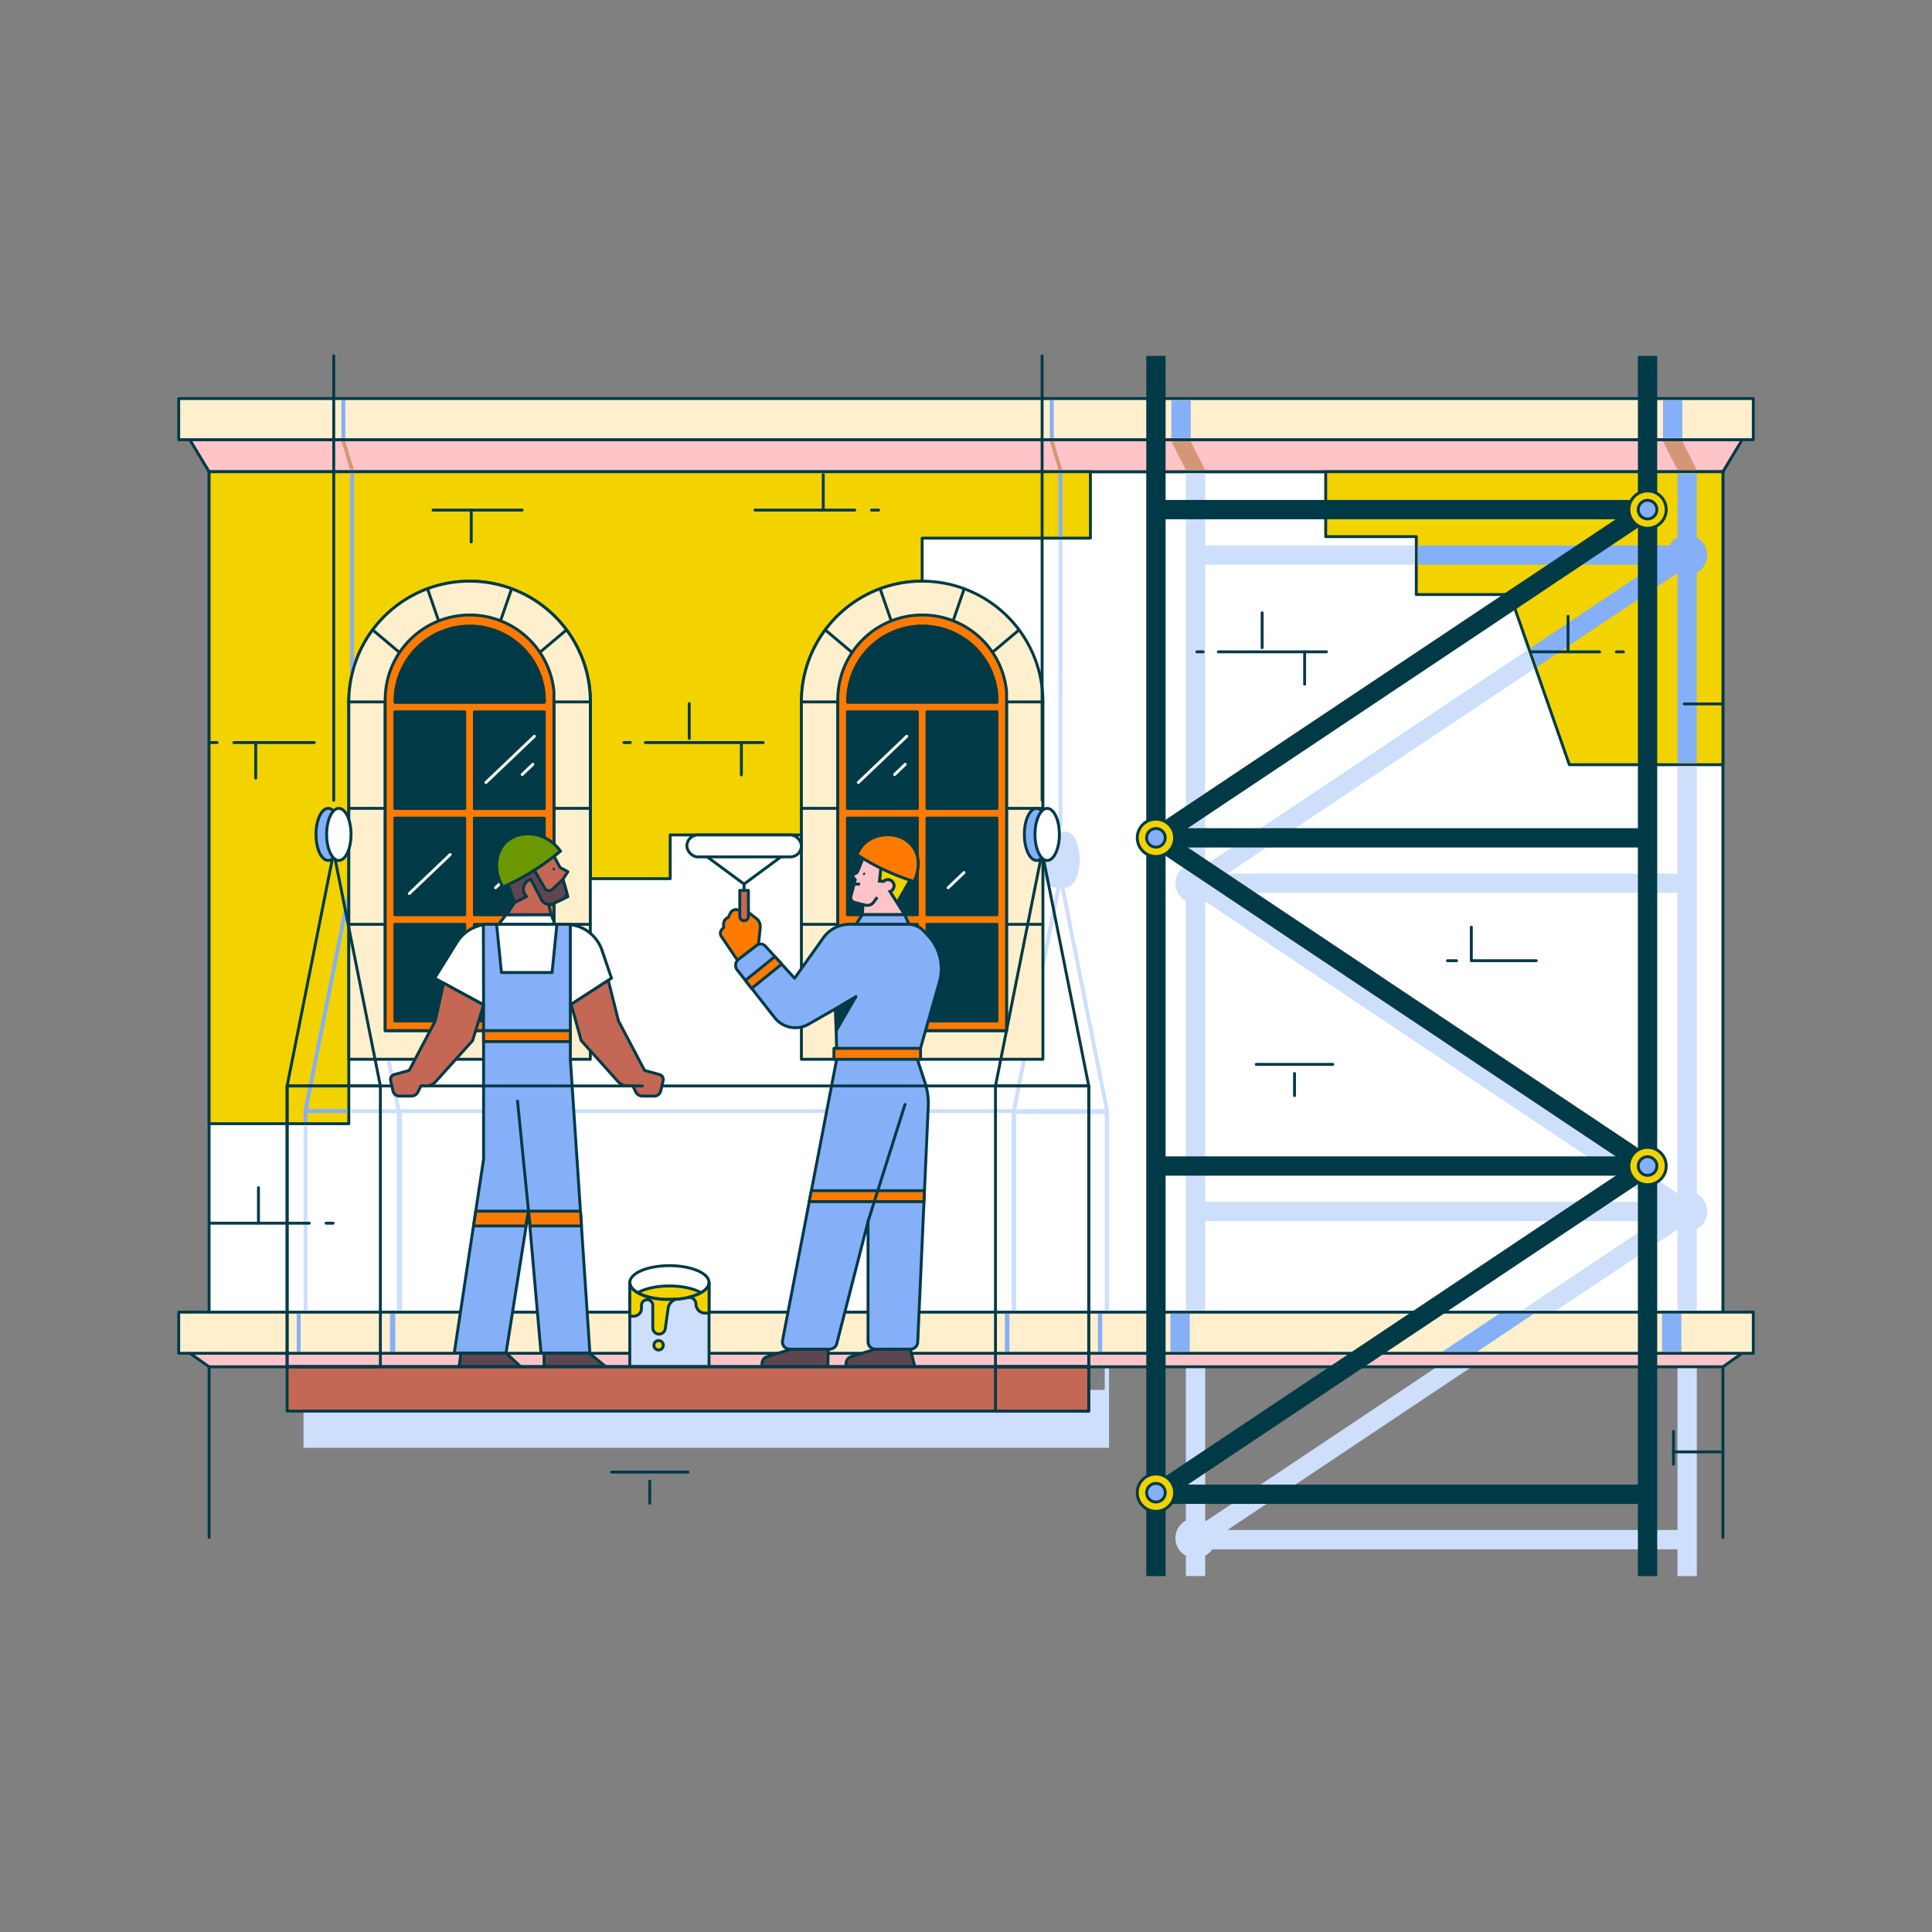 <svg id="Слой_1" data-name="Слой 1" xmlns="http://www.w3.org/2000/svg" viewBox="0 0 2000 2000"><rect x="0" y="0" width="2000" height="2000" fill="#808080" stroke="none"/><defs><style>.cls-1{fill:#fff;}.cls-1,.cls-10,.cls-12,.cls-13,.cls-14,.cls-16,.cls-17,.cls-18,.cls-19,.cls-2,.cls-3,.cls-4,.cls-5,.cls-9{stroke:#003a47;}.cls-1,.cls-10,.cls-11,.cls-12,.cls-13,.cls-14,.cls-16,.cls-17,.cls-19,.cls-3,.cls-4,.cls-5,.cls-9{stroke-linejoin:round;}.cls-1,.cls-10,.cls-11,.cls-12,.cls-13,.cls-14,.cls-16,.cls-17,.cls-18,.cls-2,.cls-3,.cls-4,.cls-5,.cls-9{stroke-width:3px;}.cls-2{fill:#ffc4c8;}.cls-18,.cls-2{stroke-miterlimit:10;}.cls-3{fill:#ffefcd;}.cls-11,.cls-3,.cls-5{stroke-linecap:round;}.cls-4{fill:#f2d300;}.cls-11,.cls-14,.cls-19,.cls-5{fill:none;}.cls-17,.cls-6{fill:#cedffb;}.cls-16,.cls-7{fill:#85aff6;}.cls-8{fill:#d49677;}.cls-9{fill:#5e4650;}.cls-10,.cls-15{fill:#003a47;}.cls-11{stroke:#fff;}.cls-12{fill:#ff7a00;}.cls-13{fill:#c46855;}.cls-18{fill:#6b9700;}.cls-19{stroke-width:20px;}</style></defs><g id="BUILDING"><rect class="cls-1" x="216.45" y="488.33" width="1567.1" height="871.02"/><polygon class="cls-2" points="1783.55 488.33 216.45 488.33 196.45 455.17 1803.55 455.17 1783.55 488.33"/><rect class="cls-3" x="185" y="412.6" width="1630" height="42.57"/><path class="cls-4" d="M829.62,864.35H693.78V909.6H611.29V726.73a125.1,125.1,0,0,0-125.1-125.1h0a125.1,125.1,0,0,0-125.1,125.1v436.51H216.45V488.33h912.34v68.76H954.62v44.54h0a125,125,0,0,0-125,125Z"/><polygon class="cls-4" points="1783.55 488.33 1783.55 791.61 1624.56 791.61 1563.13 615.45 1466.13 615.45 1466.13 555.52 1372.36 555.52 1372.36 488.33 1783.55 488.33"/><polygon class="cls-2" points="1783.55 1414.91 216.45 1414.91 196.45 1400.75 1803.55 1400.75 1783.55 1414.91"/><rect class="cls-3" x="185" y="1358.34" width="1630" height="42.57"/><line class="cls-5" x1="216.45" y1="1414.91" x2="216.45" y2="1591.55"/><line class="cls-5" x1="1783.55" y1="1414.91" x2="1783.55" y2="1591.55"/><path class="cls-6" d="M411.75,1439.32v.5h2v1a1,1,0,0,1-1,1h1.11a1.47,1.47,0,0,1-1.11.5h1.32a2,2,0,0,0,.68-1.5v-1.5Z"/><path class="cls-6" d="M411.25,1438.82v.5h.5v.5h3v-1Zm0,0v.5h.5v.5h3v-1Zm3,0v1h.5v-1Zm0,0v1h.5v-1Zm0,0v1h.5v-1Zm-.39,3a1.47,1.47,0,0,1-1.11.5h1.32a2,2,0,0,0,.41-.5Zm-.11-3v1h1v-1Zm-2.5,0v.5h.5v.5h3v-1Z"/><path class="cls-6" d="M411.25,1438.82v.5h.5v.5h2v1a1,1,0,0,1-1,1h1.11a1.47,1.47,0,0,0,.39-1v-2Z"/><path class="cls-6" d="M411.25,1438.82v.5h.5v-.5Zm2.5,0v2a1,1,0,0,1-1,1h1.11a1.47,1.47,0,0,1-1.11.5h1.32a2,2,0,0,0,.68-1.5v-2Zm-2.5,0v.5h.5v-.5Zm0,0v.5h.5v-.5Z"/><rect class="cls-7" x="353.48" y="414.34" width="4" height="39.17"/><path class="cls-7" d="M362.48,490h4V854.48a2,2,0,0,1-4,0Z"/><path class="cls-6" d="M1148,1149.78v0l-46.06-231.09a6.92,6.92,0,0,0,1.11.09c8.2,0,14.63-12.72,14.63-29s-6.43-29-14.63-29a8.83,8.83,0,0,0-5.5,2,8.83,8.83,0,0,0-5.5-2c-8.2,0-14.63,12.72-14.63,29s6.43,29,14.63,29a7,7,0,0,0,1.59-.17l-45.76,229.6H414.39l-9.87-49.51h-4.08l9.87,49.51H363.45v4h47.3v204.45h5.46V1152.17h631v204.44H1052V1153.17h91.65v203.44h4.44V1150.18A1.81,1.81,0,0,0,1148,1149.78Zm-96-1.61,45.82-229.9,45.83,229.9Zm-737.75,17.39v191.06h4V1165.56Z"/><polygon class="cls-6" points="1148.05 1498.79 314.21 1498.79 314.21 1416.43 318.21 1416.43 318.21 1438.82 410.75 1438.82 410.75 1416.43 416.21 1416.43 416.21 1438.82 1047.24 1438.82 1047.24 1416.57 1051.96 1416.57 1051.96 1438.82 1143.61 1438.82 1143.61 1416.62 1148.05 1416.62 1148.05 1498.79"/><rect class="cls-7" x="1086.78" y="414.33" width="4" height="39.15"/><rect class="cls-7" x="1095.78" y="489.95" width="4" height="65.57"/><path class="cls-6" d="M1099.78,558.65V854.48a2,2,0,0,1-4,0V558.65Z"/><polygon class="cls-8" points="353.48 456.7 362.48 486.77 366.48 486.77 357.48 456.7 353.48 456.7"/><path class="cls-7" d="M359.45,1148.17v4H318.21v9.39h-4v-11.39a1.72,1.72,0,0,1,0-.39v0L359,925.11v20.45l-40.39,202.61Z"/><polygon class="cls-8" points="1090.78 456.71 1099.78 486.64 1095.78 486.64 1086.78 456.71 1090.78 456.71"/><rect class="cls-7" x="1040.24" y="1360.13" width="4.72" height="39"/><rect class="cls-7" x="307.21" y="1360.13" width="4" height="39"/><rect class="cls-7" x="403.75" y="1360.13" width="5.46" height="39"/><rect class="cls-7" x="1136.61" y="1360.13" width="4.44" height="39"/><path class="cls-7" d="M1767.37,574.55a20.83,20.83,0,0,1-10.83,18.26v197h-20V593.24l-145.21,97-6.85-19.47,129.07-86.17H1467.81v-20h260.47a20.78,20.78,0,0,1,8.26-8.26v-66l20-.12v66.14A20.82,20.82,0,0,1,1767.37,574.55Z"/><path class="cls-6" d="M1736.54,486.5v.06h20v-.06Zm-508.92,0v.06h20v-.06Zm528.92,749.31V793.23h-20V904.31H1270.61l317.53-212-6.91-19.43L1247.62,895.6V584.55h216.54v-20H1247.62V490.09h-20v406a20.81,20.81,0,0,0,0,36.52v423.85h20v-92.35h465.93l-138.33,92.35h36l125.31-83.66v83.66h20v-84.1a20.8,20.8,0,0,0,0-36.51Zm-508.92,8.26V933l465.93,311.06Zm488.92-8.7L1270.61,924.31h465.93Zm0-745.28v.18l20-.12v-.06Zm0,926.35v167.38H1270.61l250.72-167.38h-36L1248.54,1574.5c-.3-.19-.61-.37-.92-.53V1416.44h-20V1574a20.81,20.81,0,0,0,0,36.52v21h20v-21a21,21,0,0,0,7.3-6.67h481.62v27.72h20v-215.1Z"/><polygon class="cls-7" points="1587.94 1359.95 1529.33 1399.08 1493.31 1399.08 1551.93 1359.95 1587.94 1359.95"/><rect class="cls-7" x="1211.62" y="1359.95" width="20" height="39.13"/><rect class="cls-7" x="1720.54" y="1359.95" width="20" height="39.13"/><polygon class="cls-8" points="1741.54 456.95 1756.54 486.5 1736.54 486.5 1721.54 456.95 1741.54 456.95"/><polygon class="cls-8" points="1232.62 456.95 1247.62 486.5 1227.62 486.5 1212.62 456.95 1232.62 456.95"/><rect class="cls-7" x="1212.62" y="414.55" width="20" height="38.87"/><rect class="cls-7" x="1721.54" y="414.44" width="20" height="38.98"/><rect class="cls-9" x="398.75" y="726.78" width="174.68" height="340.12"/><path class="cls-10" d="M573.43,1066.9H398.75V726.78H573.43Z"/><path class="cls-3" d="M574.48,638.24a125,125,0,0,0-213.39,88.39v369.93h250V726.63A124.61,124.61,0,0,0,574.48,638.24Zm-1.05,428.66H398.75V726.78H573.43Z"/><line class="cls-5" x1="361.09" y1="726.63" x2="611.09" y2="726.63"/><line class="cls-5" x1="413.55" y1="675.47" x2="385.75" y2="652.07"/><line class="cls-5" x1="442.54" y1="609.42" x2="454.07" y2="642.76"/><line class="cls-5" x1="518.16" y1="642.63" x2="529.64" y2="609.42"/><line class="cls-5" x1="586.43" y1="652.07" x2="558.89" y2="675.26"/><line class="cls-5" x1="398.75" y1="836.82" x2="361.09" y2="836.82"/><line class="cls-5" x1="398.75" y1="956.86" x2="361.09" y2="956.86"/><line class="cls-5" x1="611.09" y1="836.82" x2="573.43" y2="836.82"/><line class="cls-5" x1="611.09" y1="956.86" x2="573.43" y2="956.86"/><line class="cls-11" x1="503.01" y1="810.05" x2="553.17" y2="762.21"/><line class="cls-11" x1="423.75" y1="924.96" x2="466.02" y2="884.64"/><line class="cls-11" x1="513.01" y1="918.96" x2="529.45" y2="903.28"/><line class="cls-11" x1="540.59" y1="801.75" x2="551.61" y2="791.24"/><path class="cls-12" d="M486.29,636.64a87.53,87.53,0,0,0-87.53,87.54V1066.9H573.44v-351A87.53,87.53,0,0,0,486.29,636.64ZM481.1,1056.9H408.76v-100H481.1Zm0-110H408.76v-100H481.1Zm0-110H408.76v-100H481.1Zm82.34,220.08H491.1v-100h72.34Zm0-110H491.1v-100h72.34Zm0-110H491.1v-100h72.34Zm0-110H409.11v-2.3a77.19,77.19,0,0,1,154.37,0Z"/><path class="cls-10" d="M563.48,724.48v2.3H409.11v-2.3a77.19,77.19,0,0,1,154.37,0Z"/><rect class="cls-9" x="867.27" y="726.78" width="174.68" height="340.12"/><path class="cls-10" d="M1042,1066.9H867.27V726.78H1042Z"/><path class="cls-3" d="M1043,638.24a125,125,0,0,0-213.39,88.39v369.93h250V726.63A124.61,124.61,0,0,0,1043,638.24Zm-1,428.66H867.27V726.78H1042Z"/><line class="cls-5" x1="829.62" y1="726.63" x2="1079.62" y2="726.63"/><line class="cls-5" x1="882.07" y1="675.47" x2="854.27" y2="652.07"/><line class="cls-5" x1="911.06" y1="609.42" x2="922.59" y2="642.76"/><line class="cls-5" x1="986.68" y1="642.63" x2="998.16" y2="609.42"/><line class="cls-5" x1="1054.95" y1="652.07" x2="1027.41" y2="675.26"/><line class="cls-5" x1="867.27" y1="836.82" x2="829.61" y2="836.82"/><line class="cls-5" x1="867.27" y1="956.86" x2="829.61" y2="956.86"/><line class="cls-5" x1="1079.61" y1="836.82" x2="1041.95" y2="836.82"/><line class="cls-5" x1="1079.61" y1="956.86" x2="1041.95" y2="956.86"/><line class="cls-11" x1="888.53" y1="810.05" x2="938.69" y2="762.21"/><line class="cls-11" x1="892.27" y1="924.96" x2="934.54" y2="884.64"/><line class="cls-11" x1="981.53" y1="918.96" x2="997.97" y2="903.28"/><line class="cls-11" x1="926.11" y1="801.75" x2="937.13" y2="791.24"/><path class="cls-12" d="M954.81,636.64a87.53,87.53,0,0,0-87.53,87.54V1066.9H1042v-351A87.53,87.53,0,0,0,954.81,636.64Zm-5.19,420.26H877.28v-100h72.34Zm0-110H877.28v-100h72.34Zm0-110H877.28v-100h72.34ZM1032,1056.9H959.62v-100H1032Zm0-110H959.62v-100H1032Zm0-110H959.62v-100H1032Zm0-110H877.63v-2.3a77.19,77.19,0,0,1,154.37,0Z"/><path class="cls-10" d="M1032,724.48v2.3H877.63v-2.3a77.19,77.19,0,0,1,154.37,0Z"/><line class="cls-5" x1="1783.55" y1="728.7" x2="1743.59" y2="728.7"/><line class="cls-5" x1="902.24" y1="528.06" x2="909.5" y2="528.06"/><line class="cls-5" x1="781.59" y1="528.06" x2="884.83" y2="528.06"/><line class="cls-5" x1="852.22" y1="491.33" x2="852.22" y2="528.06"/><line class="cls-5" x1="337.59" y1="1266.23" x2="344.84" y2="1266.23"/><line class="cls-5" x1="216.94" y1="1266.23" x2="320.18" y2="1266.23"/><line class="cls-5" x1="267.56" y1="1229.5" x2="267.56" y2="1266.23"/><line class="cls-5" x1="1673.29" y1="674.76" x2="1680.54" y2="674.76"/><line class="cls-5" x1="1584.1" y1="674.76" x2="1655.88" y2="674.76"/><line class="cls-5" x1="1623.26" y1="638.03" x2="1623.26" y2="674.76"/><line class="cls-5" x1="224.73" y1="768.7" x2="217.47" y2="768.7"/><line class="cls-5" x1="325.38" y1="768.7" x2="242.13" y2="768.7"/><line class="cls-5" x1="264.75" y1="805.43" x2="264.75" y2="768.7"/><line class="cls-5" x1="487.82" y1="560.99" x2="487.82" y2="528.06"/><line class="cls-5" x1="448.31" y1="528.06" x2="540.5" y2="528.06"/><line class="cls-5" x1="713.48" y1="728.31" x2="713.48" y2="764.4"/><line class="cls-5" x1="668.12" y1="768.7" x2="790.02" y2="768.7"/><line class="cls-5" x1="645.88" y1="768.7" x2="652.43" y2="768.7"/><line class="cls-5" x1="767.47" y1="802.21" x2="767.47" y2="768.7"/><line class="cls-5" x1="1780.69" y1="1502.99" x2="1732.39" y2="1502.99"/><line class="cls-5" x1="1732.39" y1="1481.83" x2="1732.39" y2="1515.75"/><polyline class="cls-5" points="1523.1 959.76 1523.1 994.52 1590.29 994.52"/><line class="cls-5" x1="1507.83" y1="994.52" x2="1498.43" y2="994.52"/><line class="cls-5" x1="1306.56" y1="634.38" x2="1306.56" y2="670.47"/><line class="cls-5" x1="1261.2" y1="674.76" x2="1373.1" y2="674.76"/><line class="cls-5" x1="1238.96" y1="674.76" x2="1245.51" y2="674.76"/><line class="cls-5" x1="1350.55" y1="708.27" x2="1350.55" y2="674.76"/><line class="cls-5" x1="632.99" y1="1523.89" x2="712.25" y2="1523.89"/><line class="cls-5" x1="672.62" y1="1533.28" x2="672.62" y2="1556.22"/><line class="cls-5" x1="1300.45" y1="1101.84" x2="1379.7" y2="1101.84"/><line class="cls-5" x1="1340.08" y1="1111.23" x2="1340.08" y2="1134.17"/></g><g id="REPAIRMEN"><path class="cls-12" d="M774.76,944.4l-6.08-1.28-5.4-1.33a6.27,6.27,0,0,0-7.13,3.31l-2.28,4.62A7.79,7.79,0,0,0,750,953c-1.58,2.72-.88,6.45-.74,7l-2.48,2.66a6.1,6.1,0,0,0,.17,7.06L763.4,994l21.81-16.65L787,960.25a10.6,10.6,0,0,0-4-9.41Z"/><rect class="cls-1" x="711.06" y="864.35" width="118.55" height="22.67" rx="11.33"/><polyline class="cls-5" points="732.08 887.01 770.25 915.19 808.54 886.9"/><line class="cls-5" x1="770.25" y1="915.19" x2="770.25" y2="921.71"/><path class="cls-13" d="M765.82,921.71h8.94a0,0,0,0,1,0,0v26.94a4.47,4.47,0,0,1-4.47,4.47h0a4.47,4.47,0,0,1-4.47-4.47V921.71A0,0,0,0,1,765.82,921.71Z"/><path class="cls-4" d="M897.3,871.8a2.75,2.75,0,0,0-1.92,3.38,30.45,30.45,0,0,0,1.82,4.9,29.13,29.13,0,0,0,4.6,6.92,29.62,29.62,0,0,0,10.53,7.5c-.78,6.44-1.22,11.19-2,17.63l4.41.38a6.28,6.28,0,1,1,6.51,10.38l7.34,11.71,17.12-29.78s16.39-16.63-16.42-29.21C912.46,869.17,901.81,870.58,897.3,871.8Z"/><path class="cls-2" d="M882.64,907.33l2.73,3.26L880.86,928a5,5,0,0,0,3.55,6.06l9.05,2.38-.82,10.43H936.5c-4.27-6.8-11-17.17-15.25-24a6.28,6.28,0,1,0-6.51-10.38l-4.41-.38c.78-6.44,1.22-11.19,2-17.63a33.69,33.69,0,0,1-9-6,33,33,0,0,1-6.39-8.83l-8.76,21.82a5.4,5.4,0,0,1-3.09,3.09l-2,.77A1.23,1.23,0,0,0,882.64,907.33Z"/><path class="cls-14" d="M893.45,936.43l2.76.61a8,8,0,0,0,8.24-3.15l3.64-5.08"/><ellipse class="cls-15" cx="894.49" cy="904.57" rx="1.48" ry="0.99" transform="translate(-306.44 1324.24) rotate(-64.58)"/><line class="cls-14" x1="884.12" y1="915.42" x2="890.29" y2="915.09"/><path class="cls-12" d="M946.18,912.47c7.56-16.06,5.74-32.78-8.06-42.63-14.55-10.39-42.84-7.09-50.92,15a237.7,237.7,0,0,0,59,27.65Z"/><path class="cls-9" d="M942.44,1396.63l4.56,18.19H875.82v-3a7.91,7.91,0,0,1,5.6-7.57l24.69-7.6Z"/><path class="cls-9" d="M857.44,1396.63l-.44,18.19H788.82v-3a7.91,7.91,0,0,1,5.6-7.57l24.69-7.6Z"/><polygon class="cls-16" points="886.09 956.86 892.64 946.86 936.5 946.86 941.03 956.86 886.09 956.86"/><path class="cls-16" d="M865,1044.23l1.31,51.33-56.2,291.93a7.55,7.55,0,0,0,7.38,9.14h41.44a7.55,7.55,0,0,0,7.15-5.15l32.52-126.93v124.53a7.55,7.55,0,0,0,7.55,7.55h36.33a7.55,7.55,0,0,0,7.54-7.16l10.87-243.53a70.46,70.46,0,0,0-3.42-25.54l-7.82-23.84,22.82-80.09A49.89,49.89,0,0,0,961,968.85l-4.65-5a21.8,21.8,0,0,0-16-7h-61a33.23,33.23,0,0,0-27.07,14l-29.73,41.83L792.3,979.41a6.54,6.54,0,0,0-8.79-.79L764.63,993a7.9,7.9,0,0,0-1.42,11.17l38.68,49.26a27.36,27.36,0,0,0,35.15,6.82Z"/><rect class="cls-12" x="863.29" y="1085.24" width="89.67" height="11.33"/><polygon class="cls-12" points="956.48 1243.93 837.71 1243.93 839.89 1232.6 956.98 1232.6 956.48 1243.93"/><polygon class="cls-10" points="864.96 1044.23 886.09 1031.63 865.6 1066.9 864.96 1044.23"/><polygon class="cls-12" points="809.29 998.05 778.1 1023.17 771.6 1014.89 802.18 990.25 809.29 998.05"/><line class="cls-5" x1="898.56" y1="1264.55" x2="936.89" y2="1143.28"/><rect class="cls-17" x="651.95" y="1327.6" width="82.05" height="87.22"/><ellipse class="cls-1" cx="692.98" cy="1327.69" rx="41.03" ry="17.5"/><path class="cls-4" d="M725.8,1338.19c-7.49,4.25-19.41,7-32.83,7s-25.34-2.75-32.82-7c7.48-4.25,19.4-7,32.82-7S718.31,1333.94,725.8,1338.19Z"/><path class="cls-4" d="M691.7,1354.17l-3,21.3a6.5,6.5,0,0,1-6.43,5.58h0a6.5,6.5,0,0,1-6.5-6.49v-23.21a5.85,5.85,0,0,0-5.85-5.85h0a5.85,5.85,0,0,0-5.86,5.85v3.05a8.14,8.14,0,0,1-8.14,8.14H652v-34.85c0,9.31,17.06,17.47,38.58,17.47,5.89,0,11.34-.38,11.34-.38h0A11,11,0,0,0,691.7,1354.17Z"/><path class="cls-4" d="M712.82,1343c12.63-3,21.18-8.73,21.18-15.32v31.66h-4.18a9.36,9.36,0,0,1-9.36-9.32h0a7.09,7.09,0,0,0-7.64-7Z"/><circle class="cls-4" cx="681.79" cy="1392.62" r="4.87"/><polygon class="cls-1" points="516.09 956.86 523.96 946.86 570.67 946.86 574.39 956.86 516.09 956.86"/><path class="cls-1" d="M506.63,956.86h79a39.69,39.69,0,0,1,37.57,26.92l9.81,28.88-42.53,27.57H500.59l-50.68-27.57,23-37A39.69,39.69,0,0,1,506.63,956.86Z"/><polygon class="cls-9" points="523.86 1400.63 539.13 1414.82 475.25 1414.82 477.16 1400.63 523.86 1400.63"/><polygon class="cls-9" points="609.86 1400.63 627.13 1414.82 563.25 1414.82 563.16 1400.63 609.86 1400.63"/><polygon class="cls-16" points="500.59 1040.23 500.59 1200.02 470.25 1400.63 523.86 1400.63 547.13 1253.79 560.05 1400.63 610.66 1400.63 590.43 1096.59 590.43 956.86 576.5 956.86 571.5 1006.75 519.09 1006.75 514.09 956.86 500.35 956.86 500.59 1040.23"/><line class="cls-5" x1="547.12" y1="1253.79" x2="535.74" y2="1139.85"/><polygon class="cls-12" points="601.95 1269.06 548.83 1269.06 547.13 1253.79 544.06 1269.06 490.27 1269.06 492.55 1253.79 600.93 1253.79 601.95 1269.06"/><rect class="cls-12" x="500.59" y="1066.9" width="89.85" height="11.33"/><path class="cls-13" d="M524.62,946.86l7.86-12.32-9.22-27.61a19.76,19.76,0,0,1,11.11-24.5l13.73-5.76a19.76,19.76,0,0,1,25.14,9l6.54,12.39,8.13,4.31-5.17,7.83,5.17,18-19.67,9.27,2.36,9.36Z"/><path class="cls-9" d="M582.74,910.21l3.64,12.71a6.48,6.48,0,0,1-3.47,7.66l-10.19,4.8a9.29,9.29,0,0,1-12.18-4.08l-11.07-21.09c-.26.08-5.83,1.79-7.3,7.48a10.57,10.57,0,0,0,3,10.29c-.06,0-6.27,3.25-6.33,3.28a69.23,69.23,0,0,0-6.32,3.28l-9.76-28.37a20.87,20.87,0,0,1,12.48-26.36L553,873.2a13.42,13.42,0,0,1,17.41,8.37h0l-17.14,9a5,5,0,0,0-2,6.87l12.62,22a5.14,5.14,0,0,0,8,1.13Z"/><path class="cls-18" d="M520.67,918.24c-10.13-16.19-7.9-36.1,3.15-46.6,13.95-13.26,41.78-11.34,56.35,9.47a255.6,255.6,0,0,1-59.5,37.13Z"/><ellipse class="cls-15" cx="573.3" cy="899.72" rx="1.07" ry="1.59" transform="translate(-297.34 283.15) rotate(-22.19)"/><path class="cls-13" d="M459.19,1017.71l-8.63,39.19-27,51.23-15.36,4.22a5.37,5.37,0,0,0-3.82,6.38l2.43,10.57a6.9,6.9,0,0,0,6.72,5.36H425.8a7.72,7.72,0,0,0,6.93-4.33l3-6.16H441a13.4,13.4,0,0,0,10-4.44l38.24-42.51,11.39-37Z"/><path class="cls-13" d="M629.67,1014.79l10.62,42.11,27,51.23,15.36,4.22a5.37,5.37,0,0,1,3.82,6.38L684,1129.3a6.89,6.89,0,0,1-6.72,5.36H665.06a7.72,7.72,0,0,1-6.94-4.33l-3-6.16h-5.24a13.41,13.41,0,0,1-10-4.44l-38.24-42.51-10.34-37.56Z"/><rect class="cls-13" x="297.22" y="1414.82" width="829.84" height="45.96"/><rect class="cls-5" x="1030.52" y="1414.82" width="96.54" height="45.96"/><polyline class="cls-5" points="685.2 1124.17 1127.06 1124.17 1127.06 1414.82 297.22 1414.82 297.22 1124.17 405.65 1124.17"/><line class="cls-5" x1="435.75" y1="1124.17" x2="665.04" y2="1124.17"/><rect class="cls-5" x="297.22" y="1124.17" width="96.54" height="290.65"/><rect class="cls-5" x="1030.52" y="1124.17" width="96.54" height="290.65"/><polyline class="cls-5" points="297.22 1124.17 345.49 882.04 393.75 1124.17"/><ellipse class="cls-16" cx="339.75" cy="863.78" rx="12.63" ry="26.96"/><ellipse class="cls-1" cx="350.75" cy="863.78" rx="12.63" ry="26.96"/><line class="cls-5" x1="345.48" y1="828.48" x2="345.48" y2="368.45"/><polyline class="cls-5" points="1030.52 1124.17 1078.79 882.04 1127.06 1124.17"/><ellipse class="cls-16" cx="1073.05" cy="863.78" rx="12.63" ry="26.96"/><ellipse class="cls-1" cx="1084.05" cy="863.78" rx="12.63" ry="26.96"/><line class="cls-5" x1="1078.79" y1="828.48" x2="1078.79" y2="368.45"/></g><g id="SCAFFOLDING"><line class="cls-19" x1="1196.62" y1="368.45" x2="1196.62" y2="1631.55"/><line class="cls-19" x1="1705.54" y1="368.45" x2="1705.54" y2="1631.55"/><polyline class="cls-19" points="1196.62 527.55 1705.54 527.55 1196.62 867.31 1705.54 867.31"/><polyline class="cls-19" points="1196.62 1207.07 1705.54 1207.07 1196.62 867.31"/><polyline class="cls-19" points="1705.54 1546.83 1196.62 1546.83 1705.54 1207.07"/><circle class="cls-4" cx="1196.62" cy="867.31" r="19.33"/><circle class="cls-16" cx="1196.62" cy="867.31" r="9.66"/><circle class="cls-4" cx="1705.54" cy="527.55" r="19.33"/><circle class="cls-16" cx="1705.54" cy="527.55" r="9.66"/><circle class="cls-4" cx="1705.54" cy="1207.07" r="19.33"/><circle class="cls-16" cx="1705.54" cy="1207.07" r="9.66"/><circle class="cls-4" cx="1196.62" cy="1545.23" r="19.33"/><circle class="cls-16" cx="1196.62" cy="1545.23" r="9.66"/></g></svg>